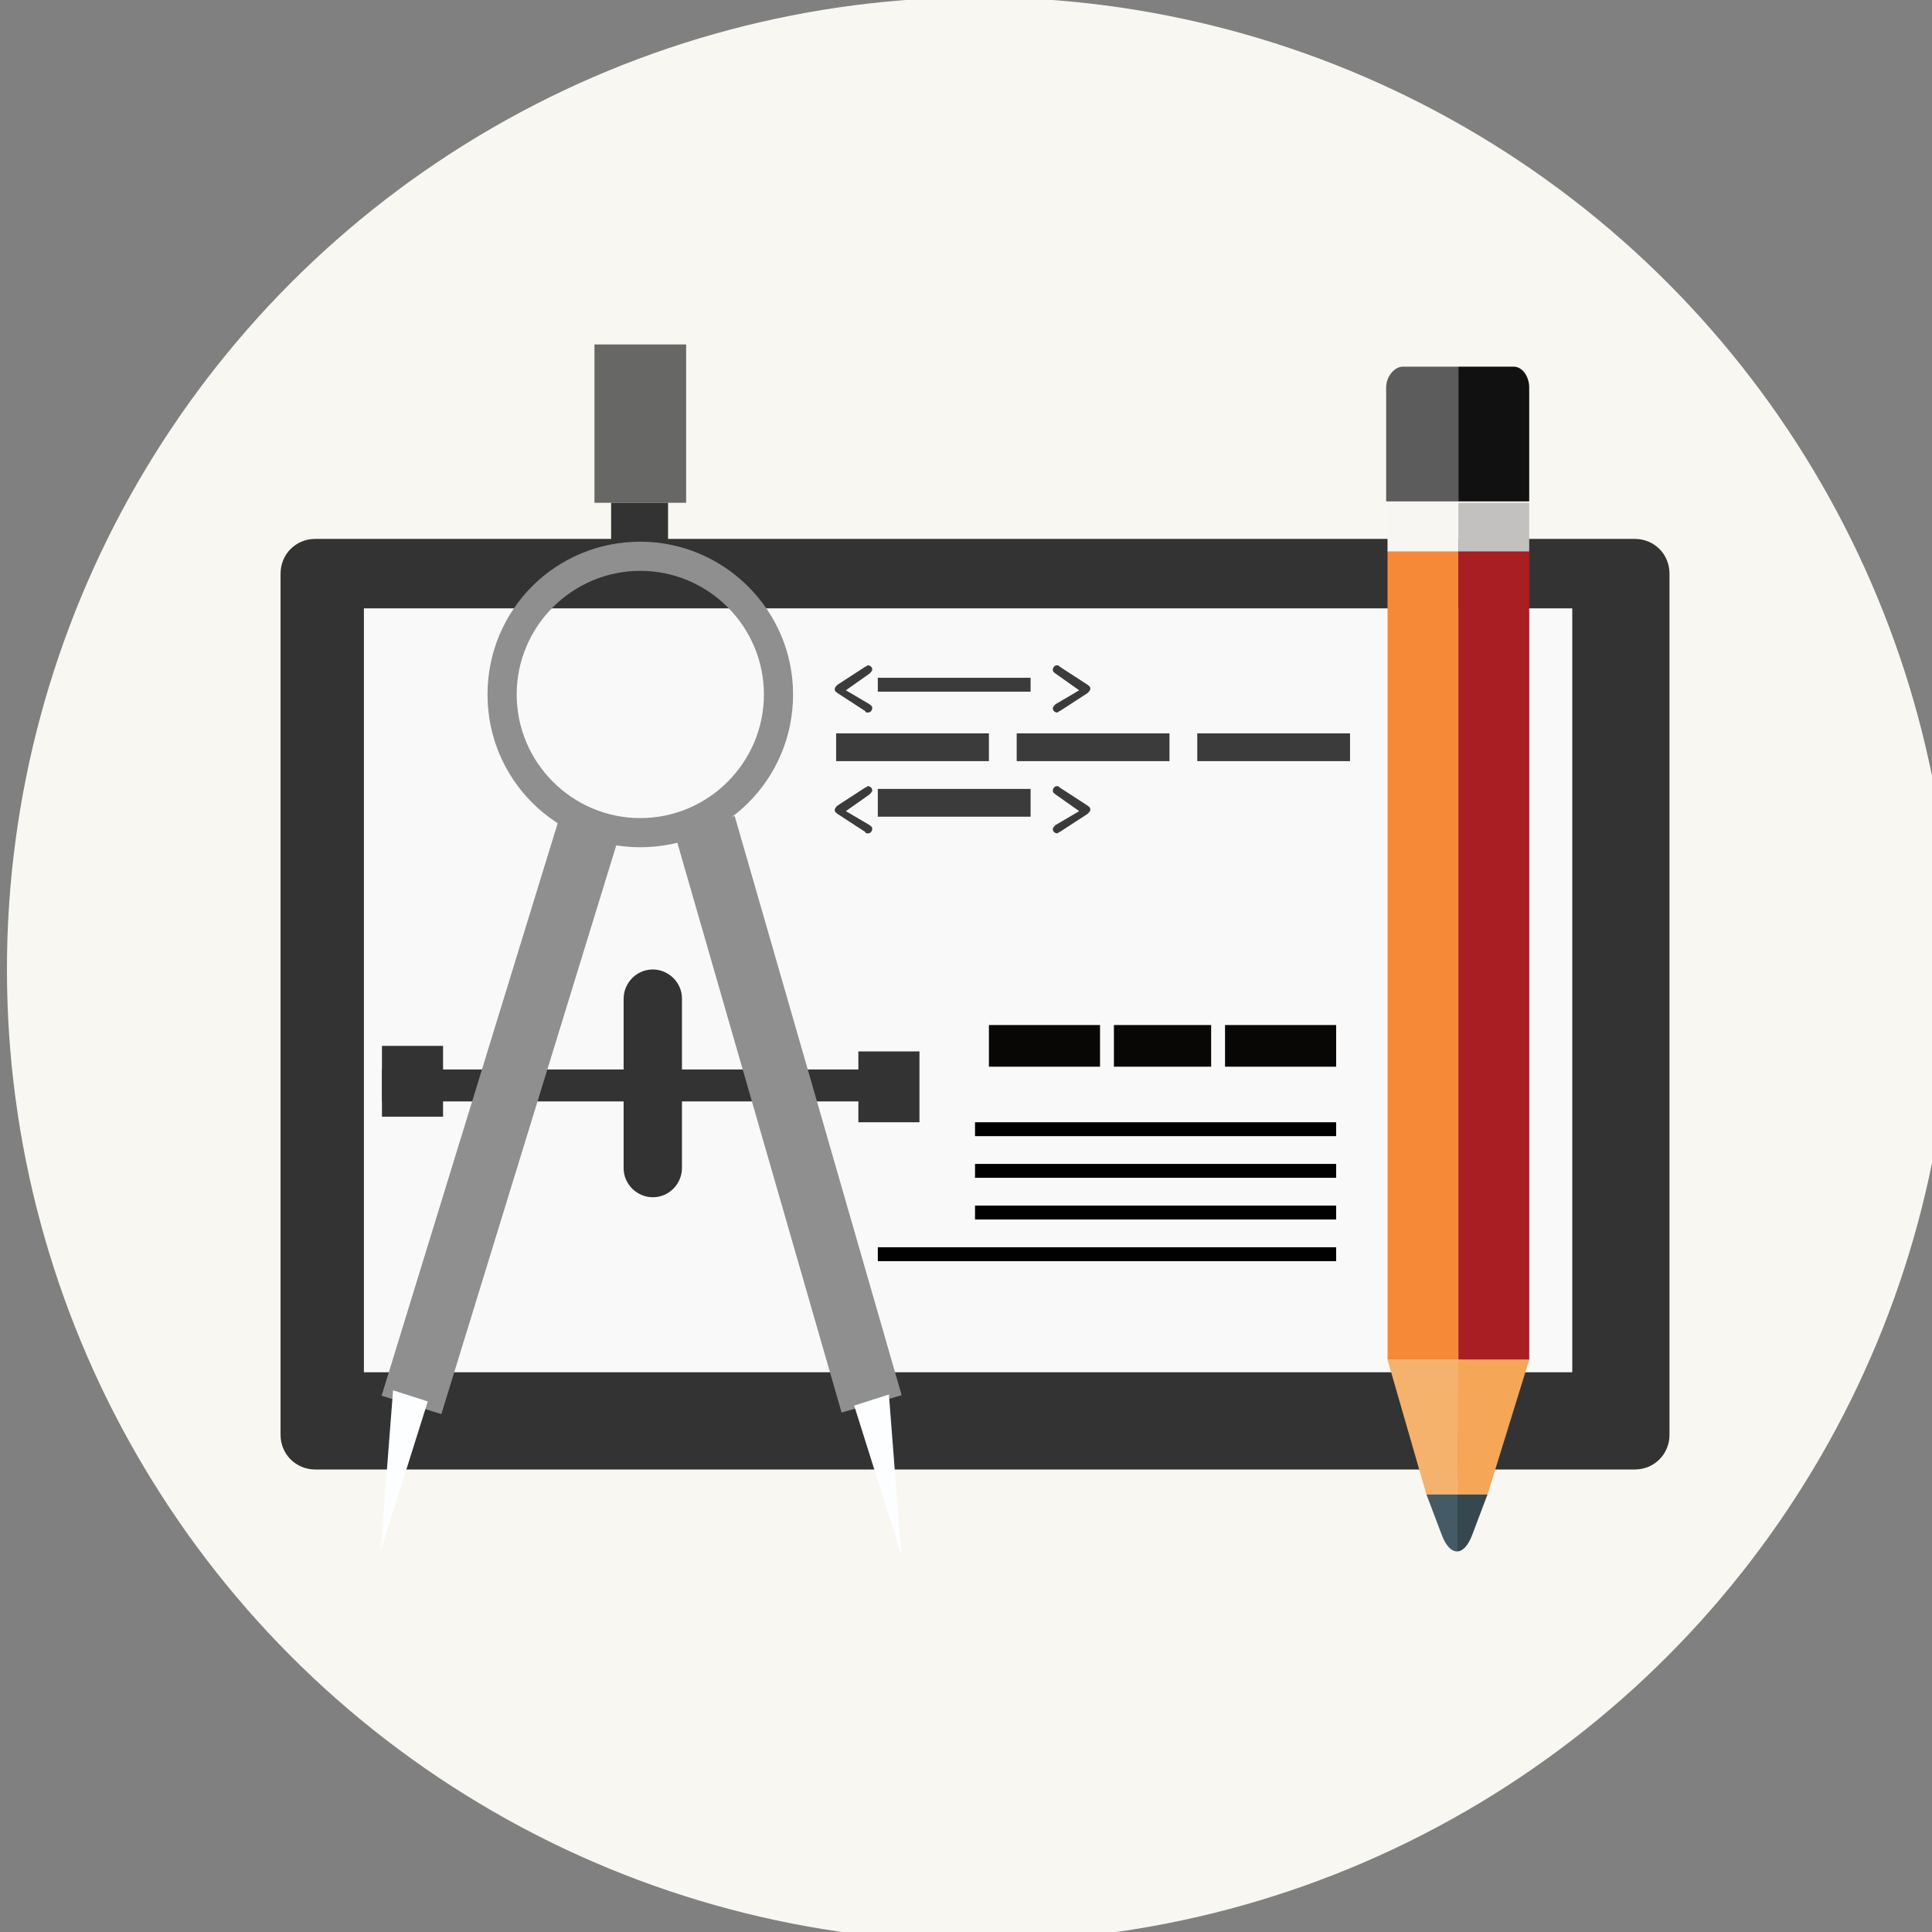<?xml version="1.0" encoding="utf-8"?>
<!-- Generator: Adobe Illustrator 20.0.0, SVG Export Plug-In . SVG Version: 6.00 Build 0)  -->
<svg version="1.1" id="Layer_1" xmlns="http://www.w3.org/2000/svg" xmlns:xlink="http://www.w3.org/1999/xlink" x="0px" y="0px"
	 viewBox="0 0 139.1 139.1" enable-background="new 0 0 139.1 139.1" xml:space="preserve">
<rect x="0" y="0" width="139.1" height="139.1" fill="#808080" stroke="none"/>
<circle fill="#F8F7F2" cx="-833.5" cy="1752.8" r="70"/>
<g>
	<path fill="#333333" d="M-783.8,1786.3c0,1.4-1.1,2.5-2.5,2.5h-95c-1.4,0-2.5-1.1-2.5-2.5v-62c0-1.4,1.1-2.5,2.5-2.5h95
		c1.4,0,2.5,1.1,2.5,2.5V1786.3z"/>
	<rect x="-877.8" y="1726.8" fill="#F9F9FA" width="87" height="55"/>
</g>
<g>
	<line fill="none" stroke="#C9C9C9" stroke-miterlimit="10" x1="-801.3" y1="1771.8" x2="-801.3" y2="1732.8"/>
	<rect x="-804.1" y="1722.6" fill="#F68938" width="5.1" height="58.3"/>
	<rect x="-804.1" y="1719.2" fill="#F8F6F2" width="5.1" height="3.5"/>
	<path fill="#5C5C5C" d="M-798.9,1709.4h-4.1c-0.6,0-1.2,0.7-1.2,1.5v8.2h5.2V1709.4z"/>
	<rect x="-799" y="1722.6" fill="#A91E23" width="5.1" height="58.3"/>
	<rect x="-799" y="1719.2" fill="#C2C1BF" width="5.1" height="3.5"/>
	<path fill="#111111" d="M-798.9,1709.4h3.9c0.6,0,1.1,0.7,1.1,1.5v8.2h-5.1V1709.4z"/>
	<polyline fill="#F4B26D" points="-798.9,1780.9 -804.1,1780.9 -801.3,1790.6 -799.1,1790.6 	"/>
	<polyline fill="#F5A657" points="-799.1,1790.6 -796.9,1790.6 -793.9,1780.9 -799,1780.9 	"/>
	<g>
		
			<linearGradient id="SVGID_1_" gradientUnits="userSpaceOnUse" x1="-3708.68" y1="1379.854" x2="-3708.68" y2="1375.454" gradientTransform="matrix(0 -1 1 0 -2176.724 -1916.07)">
			<stop  offset="0.5" style="stop-color:#37474F"/>
			<stop  offset="0.5" style="stop-color:#445B65"/>
		</linearGradient>
		<path fill="url(#SVGID_1_)" d="M-801.3,1790.6c0,0,0.5,1.3,1.1,2.9c0.6,1.6,1.6,1.6,2.2,0c0.6-1.6,1.1-2.9,1.1-2.9"/>
	</g>
</g>
<rect x="-823.8" y="1756.8" fill="#090705" width="7" height="3"/>
<rect x="-815.8" y="1756.8" fill="#090705" width="8" height="3"/>
<rect x="-832.8" y="1756.8" fill="#090705" width="8" height="3"/>
<rect x="-840.8" y="1731.8" fill="#3A3B3A" width="11" height="1"/>
<rect x="-843.8" y="1735.8" fill="#3A3B3A" width="11" height="2"/>
<rect x="-830.8" y="1735.8" fill="#3A3B3A" width="11" height="2"/>
<rect x="-817.8" y="1735.8" fill="#3A3B3A" width="11" height="2"/>
<path fill="#3A3B3A" d="M-841.4,1733.7c0.1,0.1,0.2,0.1,0.2,0.3c0,0.1-0.1,0.3-0.3,0.3c-0.1,0-0.2,0-0.2-0.1l-2-1.3
	c-0.1-0.1-0.2-0.1-0.2-0.3c0-0.1,0.1-0.2,0.2-0.3l2-1.3c0.1,0,0.1-0.1,0.2-0.1c0.1,0,0.3,0.1,0.3,0.3c0,0.1-0.1,0.2-0.2,0.3
	l-1.7,1.2L-841.4,1733.7z"/>
<path fill="#3A3B3A" d="M-826.3,1732.7l-1.7-1.2c-0.1-0.1-0.2-0.1-0.2-0.3c0-0.1,0.1-0.3,0.3-0.3c0.1,0,0.1,0,0.2,0.1l2,1.3
	c0.1,0.1,0.2,0.1,0.2,0.3c0,0.1-0.1,0.2-0.2,0.3l-2,1.3c-0.1,0-0.1,0.1-0.2,0.1c-0.1,0-0.3-0.1-0.3-0.3c0-0.1,0.1-0.2,0.2-0.3
	L-826.3,1732.7z"/>
<rect x="-840.8" y="1739.8" fill="#3A3B3A" width="11" height="2"/>
<path fill="#3A3B3A" d="M-841.4,1742.4c0.1,0.1,0.2,0.1,0.2,0.3c0,0.1-0.1,0.3-0.3,0.3c-0.1,0-0.2,0-0.2-0.1l-2-1.3
	c-0.1-0.1-0.2-0.1-0.2-0.3c0-0.1,0.1-0.2,0.2-0.3l2-1.3c0.1,0,0.1-0.1,0.2-0.1c0.1,0,0.3,0.1,0.3,0.3c0,0.1-0.1,0.2-0.2,0.3
	l-1.7,1.2L-841.4,1742.4z"/>
<path fill="#3A3B3A" d="M-826.3,1741.4l-1.7-1.2c-0.1-0.1-0.2-0.1-0.2-0.3c0-0.1,0.1-0.3,0.3-0.3c0.1,0,0.1,0,0.2,0.1l2,1.3
	c0.1,0.1,0.2,0.1,0.2,0.3c0,0.1-0.1,0.2-0.2,0.3l-2,1.3c-0.1,0-0.1,0.1-0.2,0.1c-0.1,0-0.3-0.1-0.3-0.3c0-0.1,0.1-0.2,0.2-0.3
	L-826.3,1741.4z"/>
<line fill="none" stroke="#010101" stroke-miterlimit="10" x1="-833.8" y1="1764.3" x2="-807.8" y2="1764.3"/>
<line fill="none" stroke="#010101" stroke-miterlimit="10" x1="-833.8" y1="1767.3" x2="-807.8" y2="1767.3"/>
<line fill="none" stroke="#010101" stroke-miterlimit="10" x1="-833.8" y1="1770.3" x2="-807.8" y2="1770.3"/>
<line fill="none" stroke="#010101" stroke-miterlimit="10" x1="-840.8" y1="1773.3" x2="-807.8" y2="1773.3"/>
<g>
	<rect x="-876.5" y="1760" fill="#333333" width="38.4" height="2.3"/>
	<rect x="-876.5" y="1758.3" fill="#333333" width="4.4" height="5.1"/>
	<g>
		<rect x="-861.2" y="1707.8" fill="#676766" width="6.6" height="11.4"/>
		<rect x="-860" y="1719.2" fill="#333333" width="4.1" height="3.4"/>
		<path fill="#8F8F8F" d="M-857.9,1722c-6.1,0-11,4.9-11,11c0,6.1,4.9,11,11,11c6.1,0,11-4.9,11-11
			C-846.9,1726.9-851.9,1722-857.9,1722z M-857.9,1741.9c-4.9,0-8.9-4-8.9-8.9c0-4.9,4-8.9,8.9-8.9c4.9,0,8.9,4,8.9,8.9
			C-849,1737.9-853,1741.9-857.9,1741.9z"/>
		
			<rect x="-889.7" y="1761.1" transform="matrix(0.294 -0.956 0.956 0.294 -2298.584 415.691)" fill="#8F8F8F" width="43.4" height="4.5"/>
		
			<rect x="-849.5" y="1741.5" transform="matrix(0.961 -0.277 0.277 0.961 -522 -165.774)" fill="#8F8F8F" width="4.5" height="43.4"/>
		<polygon fill="#FDFEFF" points="-876.6,1794.7 -876.6,1794.7 -875.7,1783.1 -873.2,1783.9 		"/>
		<polygon fill="#FDFEFF" points="-839.1,1795 -839.1,1795 -840,1783.4 -842.5,1784.2 		"/>
		<rect x="-842.2" y="1758.7" fill="#333333" width="4.4" height="5.1"/>
		<path fill="#333333" d="M-854.9,1767.1c0,1.1-0.9,2.1-2.1,2.1l0,0c-1.1,0-2.1-0.9-2.1-2.1v-12.2c0-1.1,0.9-2.1,2.1-2.1l0,0
			c1.1,0,2.1,0.9,2.1,2.1V1767.1z"/>
	</g>
</g>
<circle fill="#F8F7F2" cx="70.5" cy="69.8" r="70"/>
<g>
	<path fill="#333333" d="M120.2,103.3c0,1.4-1.1,2.5-2.5,2.5h-95c-1.4,0-2.5-1.1-2.5-2.5v-62c0-1.4,1.1-2.5,2.5-2.5h95
		c1.4,0,2.5,1.1,2.5,2.5V103.3z"/>
	<rect x="26.2" y="43.8" fill="#F9F9FA" width="87" height="55"/>
</g>
<g>
	<line fill="none" stroke="#C9C9C9" stroke-miterlimit="10" x1="102.7" y1="88.8" x2="102.7" y2="49.8"/>
	<rect x="99.9" y="39.6" fill="#F68938" width="5.1" height="58.3"/>
	<rect x="99.9" y="36.2" fill="#F8F6F2" width="5.1" height="3.5"/>
	<path fill="#5C5C5C" d="M105.1,26.4H101c-0.6,0-1.2,0.7-1.2,1.5v8.2h5.2V26.4z"/>
	<rect x="105" y="39.6" fill="#A91E23" width="5.1" height="58.3"/>
	<rect x="105" y="36.2" fill="#C2C1BF" width="5.1" height="3.5"/>
	<path fill="#111111" d="M105.1,26.4h3.9c0.6,0,1.1,0.7,1.1,1.5v8.2h-5.1V26.4z"/>
	<polyline fill="#F4B26D" points="105.1,97.9 99.9,97.9 102.7,107.6 104.9,107.6 	"/>
	<polyline fill="#F5A657" points="104.9,107.6 107.1,107.6 110.1,97.9 105,97.9 	"/>
	<g>
		
			<linearGradient id="SVGID_2_" gradientUnits="userSpaceOnUse" x1="-2025.68" y1="2283.854" x2="-2025.68" y2="2279.454" gradientTransform="matrix(0 -1 1 0 -2176.724 -1916.07)">
			<stop  offset="0.5" style="stop-color:#37474F"/>
			<stop  offset="0.5" style="stop-color:#445B65"/>
		</linearGradient>
		<path fill="url(#SVGID_2_)" d="M102.7,107.6c0,0,0.5,1.3,1.1,2.9c0.6,1.6,1.6,1.6,2.2,0c0.6-1.6,1.1-2.9,1.1-2.9"/>
	</g>
</g>
<rect x="80.2" y="73.8" fill="#090705" width="7" height="3"/>
<rect x="88.2" y="73.8" fill="#090705" width="8" height="3"/>
<rect x="71.2" y="73.8" fill="#090705" width="8" height="3"/>
<rect x="63.2" y="48.8" fill="#3A3B3A" width="11" height="1"/>
<rect x="60.2" y="52.8" fill="#3A3B3A" width="11" height="2"/>
<rect x="73.2" y="52.8" fill="#3A3B3A" width="11" height="2"/>
<rect x="86.2" y="52.8" fill="#3A3B3A" width="11" height="2"/>
<path fill="#3A3B3A" d="M62.6,50.7c0.1,0.1,0.2,0.1,0.2,0.3c0,0.1-0.1,0.3-0.3,0.3c-0.1,0-0.2,0-0.2-0.1l-2-1.3
	c-0.1-0.1-0.2-0.1-0.2-0.3c0-0.1,0.1-0.2,0.2-0.3l2-1.3c0.1,0,0.1-0.1,0.2-0.1c0.1,0,0.3,0.1,0.3,0.3c0,0.1-0.1,0.2-0.2,0.3
	l-1.7,1.2L62.6,50.7z"/>
<path fill="#3A3B3A" d="M77.7,49.7L76,48.5c-0.1-0.1-0.2-0.1-0.2-0.3c0-0.1,0.1-0.3,0.3-0.3c0.1,0,0.1,0,0.2,0.1l2,1.3
	c0.1,0.1,0.2,0.1,0.2,0.3c0,0.1-0.1,0.2-0.2,0.3l-2,1.3c-0.1,0-0.1,0.1-0.2,0.1c-0.1,0-0.3-0.1-0.3-0.3c0-0.1,0.1-0.2,0.2-0.3
	L77.7,49.7z"/>
<rect x="63.2" y="56.8" fill="#3A3B3A" width="11" height="2"/>
<path fill="#3A3B3A" d="M62.6,59.4c0.1,0.1,0.2,0.1,0.2,0.3c0,0.1-0.1,0.3-0.3,0.3c-0.1,0-0.2,0-0.2-0.1l-2-1.3
	c-0.1-0.1-0.2-0.1-0.2-0.3c0-0.1,0.1-0.2,0.2-0.3l2-1.3c0.1,0,0.1-0.1,0.2-0.1c0.1,0,0.3,0.1,0.3,0.3c0,0.1-0.1,0.2-0.2,0.3
	l-1.7,1.2L62.6,59.4z"/>
<path fill="#3A3B3A" d="M77.7,58.4L76,57.2c-0.1-0.1-0.2-0.1-0.2-0.3c0-0.1,0.1-0.3,0.3-0.3c0.1,0,0.1,0,0.2,0.1l2,1.3
	c0.1,0.1,0.2,0.1,0.2,0.3c0,0.1-0.1,0.2-0.2,0.3l-2,1.3c-0.1,0-0.1,0.1-0.2,0.1c-0.1,0-0.3-0.1-0.3-0.3c0-0.1,0.1-0.2,0.2-0.3
	L77.7,58.4z"/>
<line fill="none" stroke="#010101" stroke-miterlimit="10" x1="70.2" y1="81.3" x2="96.2" y2="81.3"/>
<line fill="none" stroke="#010101" stroke-miterlimit="10" x1="70.2" y1="84.3" x2="96.2" y2="84.3"/>
<line fill="none" stroke="#010101" stroke-miterlimit="10" x1="70.2" y1="87.3" x2="96.2" y2="87.3"/>
<line fill="none" stroke="#010101" stroke-miterlimit="10" x1="63.2" y1="90.3" x2="96.2" y2="90.3"/>
<g>
	<rect x="27.5" y="77" fill="#333333" width="38.4" height="2.3"/>
	<rect x="27.5" y="75.3" fill="#333333" width="4.4" height="5.1"/>
	<g>
		<rect x="42.8" y="24.8" fill="#676766" width="6.6" height="11.4"/>
		<rect x="44" y="36.2" fill="#333333" width="4.1" height="3.4"/>
		<path fill="#8F8F8F" d="M46.1,39c-6.1,0-11,4.9-11,11c0,6.1,4.9,11,11,11c6.1,0,11-4.9,11-11C57.1,43.9,52.1,39,46.1,39z
			 M46.1,58.9c-4.9,0-8.9-4-8.9-8.9c0-4.9,4-8.9,8.9-8.9c4.9,0,8.9,4,8.9,8.9C55,54.9,51,58.9,46.1,58.9z"/>
		
			<rect x="14.3" y="78.1" transform="matrix(0.294 -0.956 0.956 0.294 -51.392 91.198)" fill="#8F8F8F" width="43.4" height="4.5"/>
		
			<rect x="54.5" y="58.5" transform="matrix(0.961 -0.277 0.277 0.961 -20.008 18.87)" fill="#8F8F8F" width="4.5" height="43.4"/>
		<polygon fill="#FDFEFF" points="27.4,111.7 27.4,111.7 28.3,100.1 30.8,100.9 		"/>
		<polygon fill="#FDFEFF" points="64.9,112 64.9,112 64,100.4 61.5,101.2 		"/>
		<rect x="61.8" y="75.7" fill="#333333" width="4.4" height="5.1"/>
		<path fill="#333333" d="M49.1,84.1c0,1.1-0.9,2.1-2.1,2.1l0,0c-1.1,0-2.1-0.9-2.1-2.1V71.9c0-1.1,0.9-2.1,2.1-2.1l0,0
			c1.1,0,2.1,0.9,2.1,2.1V84.1z"/>
	</g>
</g>
</svg>
